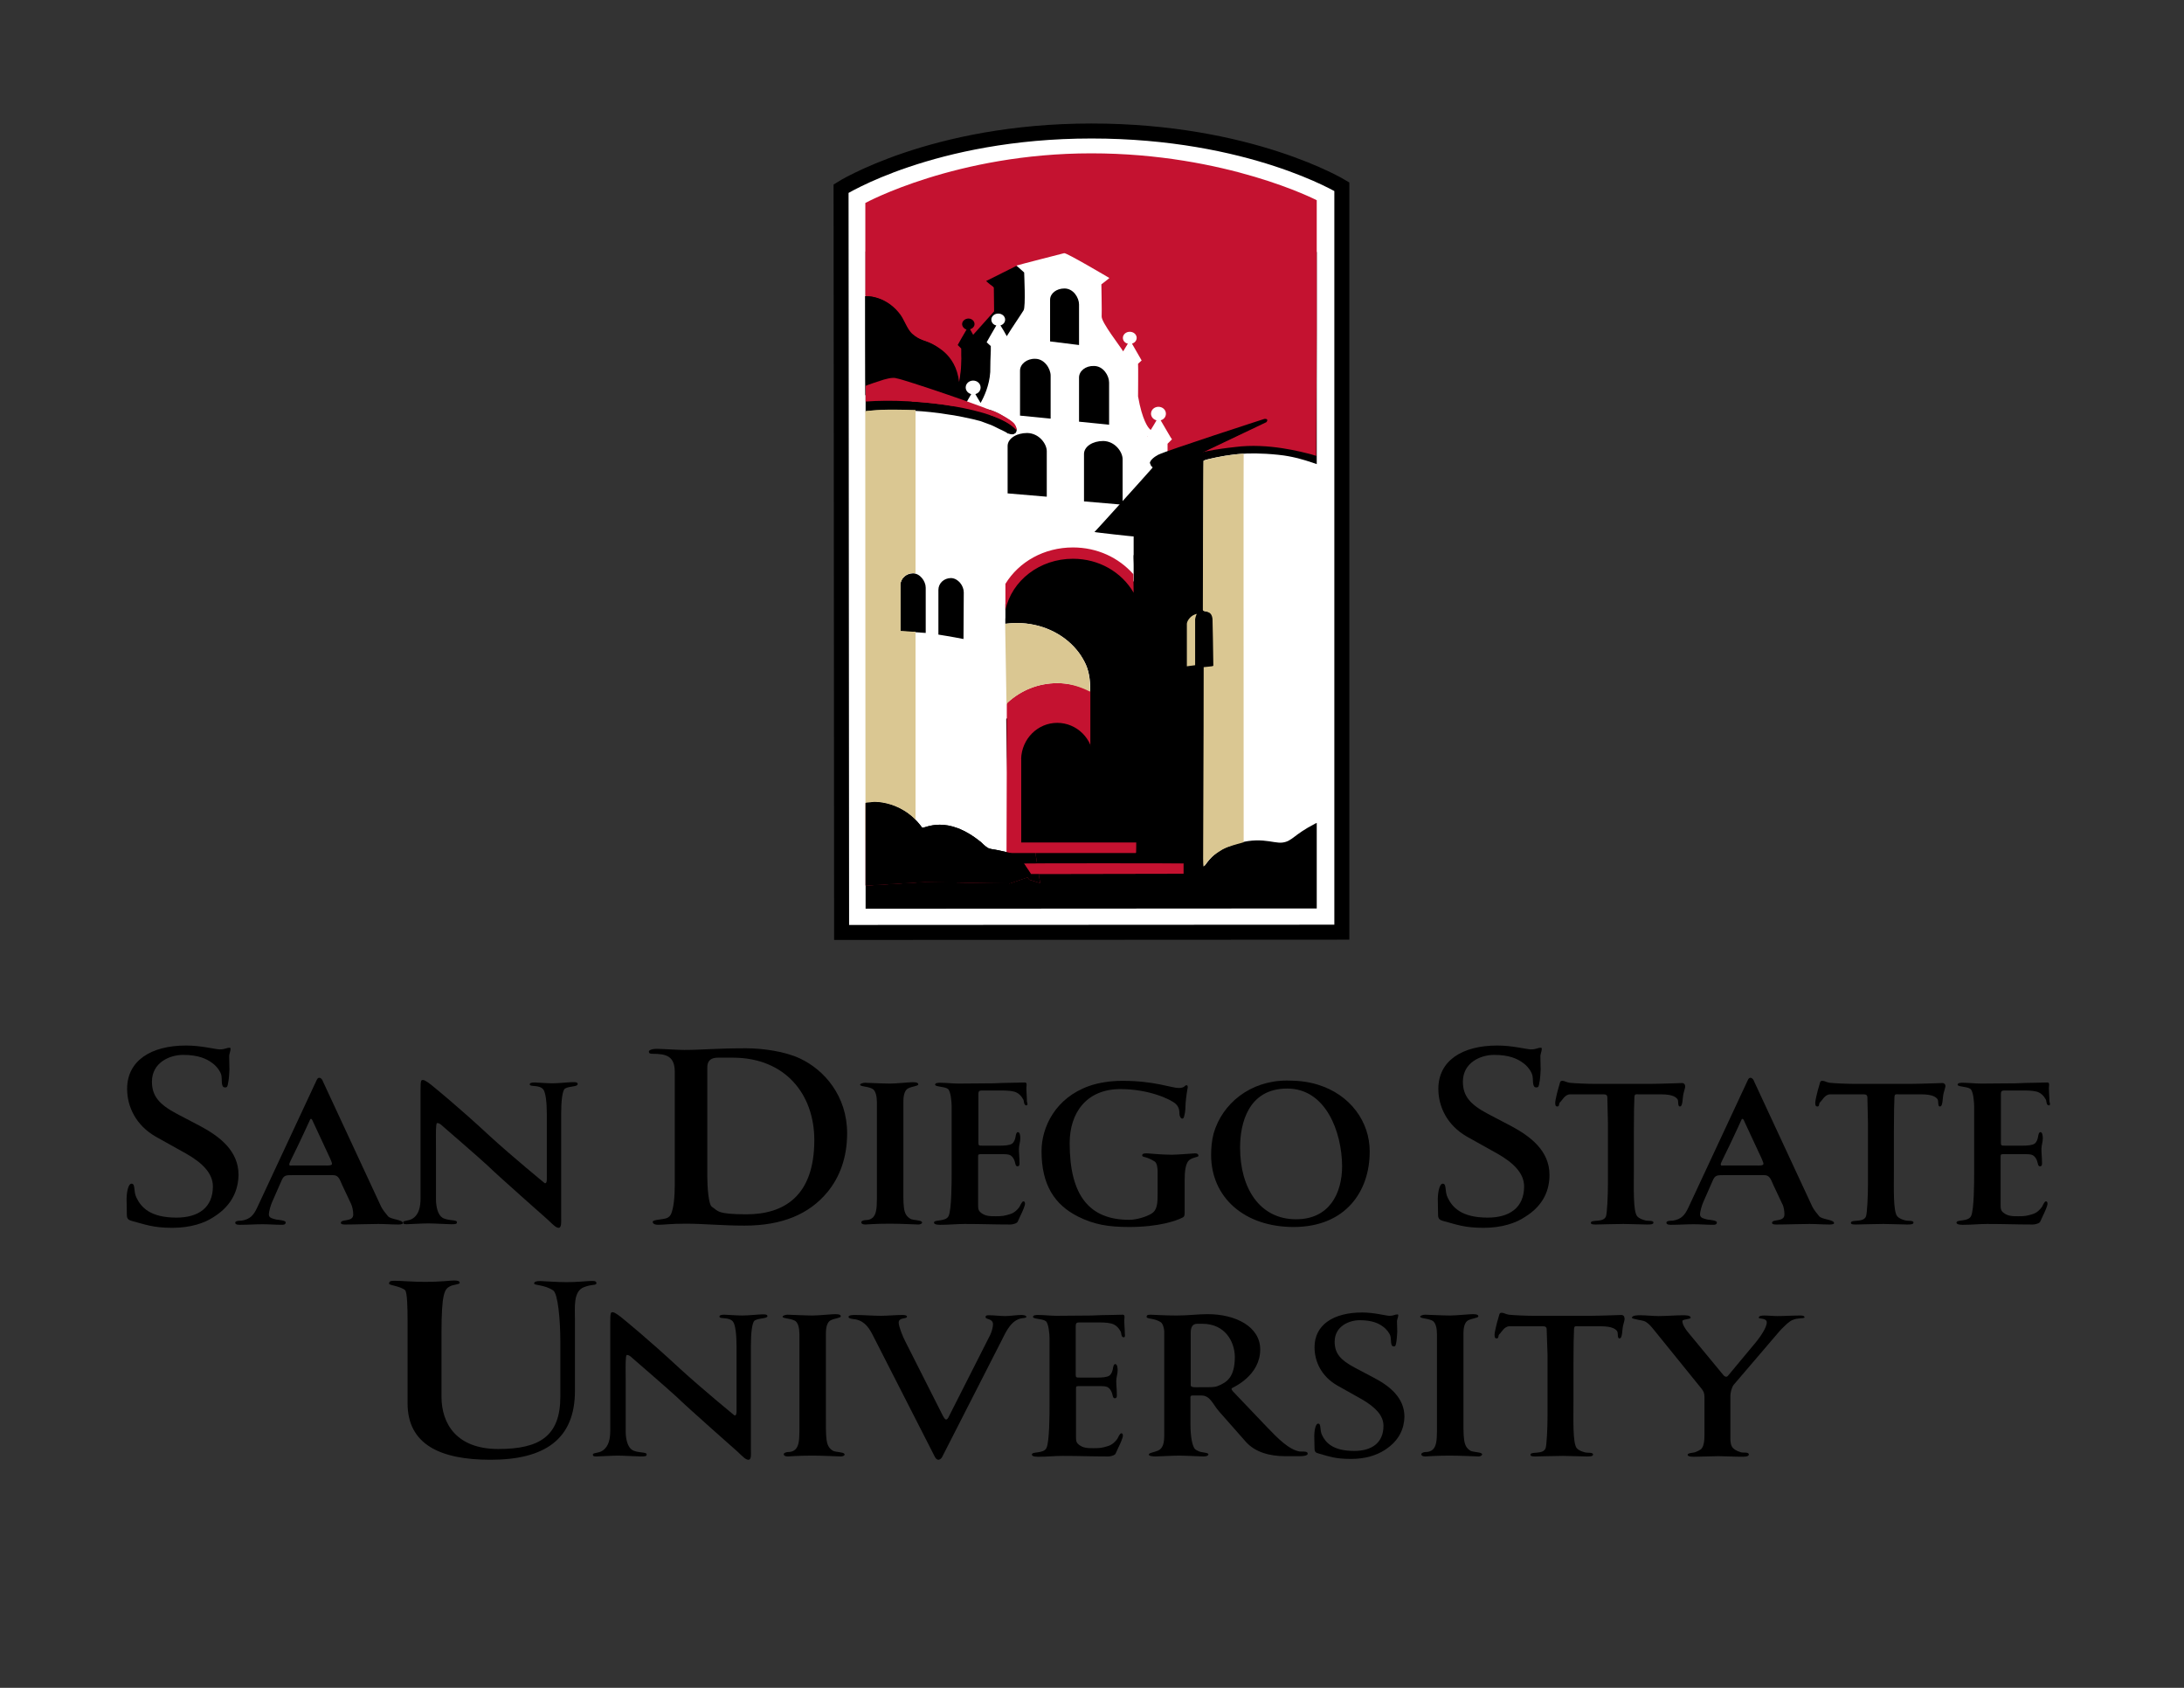 <?xml version="1.0" encoding="utf-8"?>
<!-- Generator: Adobe Illustrator 19.2.0, SVG Export Plug-In . SVG Version: 6.00 Build 0)  -->
<svg version="1.1" id="Layer_1" xmlns="http://www.w3.org/2000/svg" xmlns:xlink="http://www.w3.org/1999/xlink" x="0px" y="0px"
	 viewBox="0 0 792 612" style="enable-background:new 0 0 792 612;" xml:space="preserve">
<rect x="0" y="0" width="792" height="612" fill="#333333" stroke="none"/>
<style type="text/css">
	.st0{fill:#FFFFFF;stroke:#000000;stroke-width:5.436;}
	.st1{fill:#C41230;}
	.st2{fill:#DAC792;}
	.st3{fill:#FFFFFF;}
</style>
<g>
	<g>
		<path class="st0" d="M486.6,338l-181.4,0.1L305,68.4c0,0,33.1-20.9,90.8-20.9s90.8,20.2,90.8,20.2L486.6,338z"/>
	</g>
	<path d="M477.5,329.4l-163.6,0.1l0-238.3c0,0,28.4-18.6,81.9-18.6c53.4,0,81.7,18.8,81.7,18.8L477.5,329.4"/>
	<polyline class="st1" points="365.3,308.4 365.9,309.8 373.3,319 377.2,320.2 375.3,308.1 365.3,308.4 	"/>
	<path class="st1" d="M412,305.5c0,0,0,3.7,0,3.7c0,0-43,0-43,0c0,0,0.2-3.7,0.2-3.7S412,305.5,412,305.5"/>
	<path class="st1" d="M429.2,313.1c0,0,0,3.7,0,3.7c0,0-55.3,0.1-55.3,0.1c0,0-1.7-2.7-2.7-3.8C371.2,313,429.2,313,429.2,313.1"/>
	<path class="st1" d="M335.9,213.1l0,16.4c-5.2-0.4-9.2-0.6-9.2-0.6v-16.7v0c0-2.4,2.1-4.3,4.6-4.3
		C333.8,207.9,335.9,210.7,335.9,213.1L335.9,213.1"/>
	<path class="st1" d="M314,107.4c0,0,6.7-0.4,11.9,5.9c2.1,2.4,2.9,6,5,7.8c2.6,2.3,4.7,2.4,6.7,3.4c1.2,0.6,7.2,2.9,7.9,14.5
		l-1,4.5l-30.5-0.2C313.9,142.8,314,107.4,314,107.4"/>
	<path class="st1" d="M373.5,317.8c-2.9-8.6-6.2-8.3-12-9.6c-0.6-0.2-2.5-0.2-3.5-0.9c-1-0.7-1.5-1.2-2.2-1.9
		c-12.6-10.3-20.4-4.9-21.4-5.3c-8-11.1-20.3-9.2-18.2-9.2c-0.1,0-1.3,0-2.1,0v30.2l21.2-1.3l30.9,0.5L373.5,317.8"/>
	<path class="st1" d="M373.5,317.8c-2.9-8.6-6.2-8.3-12-9.6c-0.6-0.2-2.5-0.2-3.5-0.9c-1-0.7-1.5-1.2-2.2-1.9
		c-12.6-10.3-20.4-4.9-21.4-5.3c-8-11.1-20.3-9.2-18.2-9.2c-0.1,0-1.5,0.2-2.3,0.2l0,30l21.4-1.3l30.9,0.5L373.5,317.8"/>
	<polyline class="st1" points="365.1,309.2 370.3,309.2 370.3,275.1 365.2,275.1 365.1,309.2 	"/>
	<path class="st1" d="M330.5,138.7c9.7,3.1,29.7,9.9,32.3,11.5c5.6,2.9,5.4,3.7,5.8,4.5c0.1,0.5,0.1,1,0.1,1.2
		c-5-5.8-22.1-9.4-38.1-10.3C330.5,145.5,330.6,138.7,330.5,138.7"/>
	<polyline points="412,277.8 394.2,277.8 394.2,247.2 412,247.3 412,277.8 	"/>
	<path class="st2" d="M433.3,222.8c0.1-0.1,0.7-0.2,0.7-0.2c0,0-0.4,0.7-0.6,1.9c0,0.2,0,0.7,0,1.3c0,0,0,15.4,0,15.4
		c0,0-3,0.4-3,0.4c0,0,0-15.4,0-15.4C430.4,225.4,431.4,223.5,433.3,222.8"/>
	<path class="st3" d="M478.4,171.5c-0.2-0.4,0-2.9-0.5-3.1c-7-2.4-8.8-2.6-10.8-3c-1-0.2-1.9-0.3-3.6-0.5
		c-12.6-1.3-18.5,0.4-18.9,0.3c-0.2,0-6.9,1.2-8.1,1.8c0,0-0.1,54.1-0.1,54.1c0,1,2.3-0.1,3.3,2.2c0.3,0.7,0.4,2.4,0.4,5.3l0.1,17.6
		c-1.2-0.2-2.1-0.8-3.4,1.1c0,0-0.4,66.4-0.2,66.6c0.4,0.7,2-4.3,8.6-6.9c11.2-4.4,16.3-1,19.9-1.5c3.6-0.5,3.8-2.7,11.9-6.9
		c0.2-0.1,0.7-0.3,0.8-0.2c0,0,0-32.4,0-47.8c0.1,0,0.2,0.1,0.2,0.1C478,251,478.4,171.5,478.4,171.5z"/>
	<path class="st3" d="M313.5,150c0.1-0.8,0.7-0.7,0.7-0.7c5.9-0.7,12-0.6,18-0.3c2.3,0.1,7.8,0.6,11.7,1.3c1.4,0.1,8.6,1.5,11.7,2.4
		c5,1.9,3.1,1,6.5,2.7c2.5,1.3,4.4,1.6,4.3,4.1c-0.5,0.3,4.2-2.9,2.8-2c-0.4,0-1.5,0.3-1.3-0.1c0.6-0.5,2-2.1-1.4-4.8
		c1.4-0.1,6.1-0.4,9.4-0.1c2.4,0.2,7.3,0.4,10.3,0.6c1.8-0.1,5.6,1.4,13.3,2c3.9,0.6,4.9,0.8,8.8,1.5c5.5,0.7,16.6,2.6,16.6,2.6
		s-1.6,1.6-1.6,1.6c0,0,0,3,0,3c-10.3,3.6-5.1,6.8-2.5,6.1c0,0-1.8-1.5-2.5-0.7c-3.5,4-21.3,23.7-21.4,23.7
		c-0.1,0.1,14.3,1.7,14.2,1.6v7.9c0.1,1,0.3,8.8,0.1,8.5c-2.3-1.1-4.4-4.6-6.6-5.6c-2.5-1-5.2-4-7-4.2c-1-0.1-4.7-0.6-7.3-0.5
		c-3,0-5.4,0.8-8.1,1.4c-1.1,0.2-2.8,0.8-4.3,1.4c-0.8,0.4-2.1,1.1-2.8,1.3c-2.1,1.2-3.5,1.9-4.2,2.6c-0.7,0.5-1.9,1.3-2.5,2
		c-2.1,2.3-3.8,9.9-3.8,9.8c0,0,0,7,0,7c0,0,3.3,0,3.3,0s4.9,0.1,9.1,0.8c4,0.7,5.8,1.4,8.5,2.8c1,0.5,8.1,5.7,8.5,14.5
		c0.2,4.4-0.1,7.6,0,8.5c0,0.1,0.2,0.8-0.2,0.8c-1.9-0.4-4.8-1-6.1-1.3c-0.3-0.1-0.8,0-1.1,0.1c-1.6,0.3-3.2-0.5-4.8,0.5
		c-2.1,0-2.4,0.9-4.3,0.8c-0.5,0-1.6,0.4-2.9,0.8c-1.5,0.4-2.5,0.8-3.4,1.5c-3,1-4.2,3.1-6.3,4.8c0,0,0.1,22,1.3,38.9
		c0,0.1-1,6.2-0.1,8.9c0.7,2.1,3.3,0.8,3.3,0.9c-0.1,0,3.8,8.6,3.8,8.6c-2.9-8.6-3.3,1.9-9.1,0.7c-0.6-0.2-5.1,1.2-6.2,0.5
		c-1.1-0.7-8.1,0.6-8.8,0c-12.6-10.3-16.5-5.4-17.5-5.8c-4.8-13.8-17.5-22.2-17.7-22.2c-0.1,0-0.8,0-1,0.1"/>
	<polyline points="365.3,308.4 365.9,309.8 373.3,319 377.2,320.2 375.3,308.1 365.3,308.4 	"/>
	<path d="M412,305.5c0,0,0,3.7,0,3.7c0,0-43,0-43,0c0,0,0.2-3.7,0.2-3.7S412,305.5,412,305.5"/>
	<path d="M429.2,313.1c0,0,0,3.7,0,3.7c0,0-55.3,0.1-55.3,0.1c0,0-1.7-2.7-2.7-3.8C371.2,313,429.2,313,429.2,313.1"/>
	<path class="st3" d="M412.5,132.4c-9.1-1.5-38.2-6.1-44.9-8.4c-0.2,0-2.1-0.1-2.1-0.1"/>
	<path class="st3" d="M358.7,145.1c0,0.2,1-20.1,0.9-20c0-0.1,51.4,7.3,52.4,8.1"/>
	<path class="st3" d="M363.3,121.8c0,0,7.9-7.8,8.8-9.3c0.9-1.5,2.4-10.3,2.4-11.1c0,0,0.6-2.3,0.6-2.3c0.1-0.1,8.2-5.3,8.2-5.3
		c0.7-0.2,14.1,8.6,14.1,8.5c0,0-0.5,2.8-0.5,2.8c0,0,0.1,10,0.1,11.7c0,2.3,9.4,8.8,10.5,10.6c0.6,0.6,6.4,3,6.4,3
		c0,0-1.2,1.3-1.2,1.3c-0.1,2.5-0.4,8.2,0.1,11.9c1.5,8.7,3.7,11.4,4,11.6c0.3,0.3,1.1,1.1,1.9,1.6c0.5,0.3,3.7,1.6,2.7,1.8
		c-1.6-0.4-1.8-0.1-7.4-1.1c-2.1-0.3-4.6-0.1-7.5-0.8c-3.6-0.7-7.5-0.9-10-1.4c-3.3-0.4-6.7-0.9-10.5-1.4c-2.3-0.4-1.5,0-3.9-0.6
		c-4-0.5-10.4,0-15-0.6c1,0.7-3-2.4-6.3-3.8c-3.4-1.5-6.5-0.7-6.1-1.8c-0.2,0.6,4-5.2,4.4-12.5c0-5.7,0.3-12,0.3-11.9"/>
	<path class="st3" d="M365.4,157.1c0,0,1.8,0.8,2.6,0.1l1.2,0.2c0,0-3.8,4.6-3.4,0.7L365.4,157.1"/>
	<polyline points="418.7,224.6 411.1,224.6 411.1,201.3 418.7,201.3 418.7,224.6 	"/>
	<path class="st1" d="M411.1,214.9c-4.3-7.4-12.5-12.3-22-12.3c-12.1,0-22.2,7.9-24.5,18.6l0-9.5c4.9-8,14-13.2,24.5-13.2
		c8.8,0,16.6,3.7,21.9,9.7L411.1,214.9"/>
	<path d="M407.1,166.5v16.5l-14-1.2l0-17v-0.3c0.1-2.6,3.1-4.6,7-4.6C404.4,160,407.1,163.9,407.1,166.5L407.1,166.5"/>
	<path d="M379.6,163.6v16.5l-14.2-1.2l0-17v-0.3c0.1-2.6,3.2-4.6,7.1-4.6C376.9,157.1,379.6,161,379.6,163.6L379.6,163.6"/>
	<path class="st1" d="M477.5,119.7l0-47.1c0,0-32.8-17-81.8-17c-48.9,0-81.9,18-81.9,18l0,33.7l0.3,0.1l10.3,12l0.3-1.2
		c1.1,5.9,2.4,10.8,4,12.9c5.5,7.2,19.8,15.3,19.8,15.3c0,0.1-0.6-7.3,0-11.7c0.3-1.3,0.3-8.4,0.2-8.3c0,0,2.6,0.6,8.7,1.4l37,1.8
		l11.7,6.8l7.8,20l9.3,7.4c0,0,30.5-9.6,30.5-9.6c1-0.2,1.4,0.2,1.2,0.7c-0.7,0.3-18.9,9.1-18.8,9c0.5-0.1,1-0.2,1.6-0.3
		c3.4-0.7,7.3-1.2,10.1-1.5c12.1-1.6,24.4,1.8,27.9,2.7c0.4,0.1,0.9,0.3,1.6,0.5L477.5,119.7L477.5,119.7z"/>
	<path d="M314,107.4c0,0,6.7-0.4,11.9,5.9c2.1,2.4,2.9,6,5,7.8c2.6,2.3,4.7,2.4,6.7,3.4c1.2,0.6,7.2,2.9,7.9,14.5l-1,4.5l-30.5-0.2
		C313.9,142.8,314,107.4,314,107.4"/>
	<path d="M373.5,317.8c-2.9-8.6-6.2-8.3-12-9.6c-0.6-0.2-2.5-0.2-3.5-0.9c-1-0.7-1.5-1.2-2.2-1.9c-12.6-10.3-20.4-4.9-21.4-5.3
		c-8-11.1-20.3-9.2-18.2-9.2c-0.1,0-1.3,0-2.1,0v30.2l21.2-1.3l30.9,0.5L373.5,317.8"/>
	<polyline points="366.9,223.6 387.7,227.9 393.3,237.1 397.4,244.5 397.5,248.3 392.9,248.7 388.5,235.7 379.8,229.5 371,228.2 
		364.8,227.8 363.1,227.2 364.6,226.5 364.6,224.2 366.8,223.6 	"/>
	<path class="st3" d="M395.4,253.5l0-3.3c0-3.7-0.5-7.3-2.2-10.4c-0.8-1.5-1.7-2.9-2.8-4.2c-4.9-5.9-12.8-9.7-21.7-9.7v0
		c-10.5,0-19.6,5.2-24.5,13.2l0,9.5c2.3-10.7,12.5-18.6,24.5-18.6c9.5,0,16.9,4.6,21.3,12l0.2,0.5c1.3,3.3,1.2,5.3,1.3,9.2v2.1
		L395.4,253.5"/>
	<path class="st1" d="M412,305.5c0,0-35,0-41.7,0v-30l0,0c0-0.1,0-0.2,0-0.3c0.2-7.3,6-13.1,13.1-13.1c7.1,0,13,5.8,13.1,13.1
		c0,0.1,0,0.2,0,0.3h14c0-0.2,0-0.5,0-0.7c-0.4-15-12.4-27.1-27.1-27.1c-6.9,0-13.2,2.6-18,7c-0.2,0.2-0.1,0.3-0.3,0.5v20h0
		l-0.1,34.1l5.2,0v0c7.1,0,41.7,0,41.7,0C412,309.2,412,305.5,412,305.5z"/>
	<path class="st1" d="M429.2,313.1c0,0,0,3.7,0,3.7c0,0-55.3,0.1-55.3,0.1c0,0-1.7-2.7-2.7-3.8C371.2,313,429.2,313,429.2,313.1"/>
	<path d="M349.5,214.8c0,0-0.1,16.9-0.1,16.9c-4-0.8-9.1-1.6-9.1-1.6l0-16.2v0c0-2.4,2-4.3,4.6-4.3
		C347.5,209.7,349.5,212.4,349.5,214.8L349.5,214.8"/>
	<path d="M335.7,213.1l0,16.4c-5.2-0.4-9.2-0.6-9.2-0.6v-16.7v0c0-2.4,2.1-4.3,4.6-4.3C333.6,207.9,335.7,210.7,335.7,213.1
		L335.7,213.1"/>
	<path d="M369.5,96.4c-0.1,0-0.4,0.1-0.6,0.2l-0.3-0.2c0,0-11,5.5-11,5.5c0,0,1.3,1.2,2.2,1.8c0.3,0.2,0.5,0.4,0.6,0.6
		c0,0.7,0.1,8.6,0.1,8.6c0,0-5.4,6-7.6,8.5c-0.4-0.7-0.8-1.4-1.1-2c0.9-0.3,1.6-1,1.6-1.9c0-1.1-1-2-2.2-2c-1.2,0-2.3,0.9-2.3,2
		c0,0.9,0.7,1.7,1.6,2c-1.1,1.9-3.2,5.5-3.2,5.6l0,0l1.3,1.3v2.2l0,0c0,0,0,0,0,0.1v0.1h0c0.1,0.9,0.1,5.2-0.8,9.7
		c-1.2-10.6-9.3-13.4-10.5-14c-1.9-1-4.1-1.1-6.7-3.4c-2-1.8-2.8-5.4-5-7.8c-5.2-6.3-11.8-5.9-11.8-5.9l-0.1,0c0,0,0,35.5,0.1,35.9
		l32.6,0.9c-0.3,1.6-0.6,3.1-1.1,4.4c-1.2,3,2.7,0.7,6.1,2.2l6.9,2l18.6-53.8C377.1,98.9,369.6,96.4,369.5,96.4z"/>
	<path class="st3" d="M367.1,153.1C367.1,153.1,367.1,153.1,367.1,153.1C367.3,153.2,367.3,153.2,367.1,153.1z M420.9,152.4
		c1.1-0.3,1.9-1.2,1.9-2.4c0-1.4-1.2-2.5-2.7-2.5c-1.5,0-2.7,1.1-2.7,2.5c0,1.1,0.8,2.1,2,2.4c-0.6,1-1.3,2.3-2.1,3.5
		c-0.3-0.2-0.5-0.5-0.6-0.6c-0.3-0.3-2.5-2.9-4-11.6c0,0.3,0.1-11.6,0-11.8c0,0,0,0,0.1-0.1l1.2-1.1l0,0c0,0-2.3-4-3.5-6.1
		c1-0.3,1.7-1.1,1.7-2.1c0-1.2-1.1-2.2-2.5-2.2c-1.4,0-2.5,1-2.5,2.2c0,1,0.7,1.9,1.8,2.1c-0.5,0.8-1.1,1.8-1.7,2.8
		c-1.2-2-7.8-10.4-7.8-12.6c0.1-1.7-0.1-11.6-0.1-11.7c0,0,2.9-2.2,2.9-2.3c0,0-15.7-9.3-16.4-9c0,0-17.2,4.4-17.3,4.5
		c0,0,2.8,2.5,2.8,2.5c0,0.8,0.6,12.3-0.2,13.7c-0.7,1.2-4.6,6.9-6.1,9.4c-0.7-1.3-1.6-2.8-2.3-3.9c1-0.3,1.7-1.1,1.7-2.1
		c0-1.2-1.1-2.2-2.5-2.2c-1.4,0-2.5,1-2.5,2.2c0,1,0.7,1.9,1.8,2.1c-1.2,2.1-3.5,6-3.5,6.1l0,0l1.5,1.4v1.6
		c-0.1,2.2-0.2,5.1-0.2,7.8c-0.3,4.9-2.3,9.1-3.5,11.2c-0.7-1.1-1.4-2.3-1.9-3.2c1.1-0.3,1.9-1.2,1.9-2.4c0-1.4-1.2-2.5-2.7-2.5
		c-1.5,0-2.7,1.1-2.7,2.5c0,1.1,0.8,2.1,2,2.4c-0.9,1.6-2.3,4-2.3,4l7.8,2.8l0,0c0,0-0.3-0.6-0.8-1.4c1.1,0.1,2.5,0.3,4,1
		c2.6,1.1,5.7,3.3,6.3,3.8c4.5,0.6,10.9,0.1,14.9,0.6c2.4,0.6,1.6,0.1,3.9,0.6c3.8,0.5,7.2,1,10.5,1.4c2.4,0.5,6.3,0.7,10,1.4
		c2.9,0.8,5.4,0.5,7.5,0.8c0.8,0.1,1.5,0.2,2.2,0.3c-0.4,0.7-0.6,1.1-0.6,1.1l0,0l1.6,1.6v2.9h6.2v-2.9l1.6-1.6l0,0
		C424.8,159.2,422.3,154.7,420.9,152.4z"/>
	<polyline points="412.9,277.8 395.4,277.9 395.4,247.3 412.9,247.3 412.9,277.8 	"/>
	<path d="M418,170.6h3.9v-2.6H418V170.6z M458.5,151.9c0,0-35.3,11.4-38.5,13c-1,0.5-3.2,2-3,3.2l19.9-4.4l22.3-10.6
		C459.3,153.1,460.3,151.7,458.5,151.9z"/>
	<path d="M77.6,441.2c-3.4,2.3-8.5,4-15.1,4c-7,0-9.8-1.2-14.7-2.5c-1-0.3-1.8-0.6-1.8-2.2c0-0.9-0.1-4.8-0.1-5.9
		c0-1.3,0.4-5.4,1.8-5.4c1.5,0,0.6,2.7,1.8,5.1c1.7,3.5,5,7.2,14.5,7.2c7.9,0,13.2-3.6,13.2-11.3c0-4.7-3.7-8.5-9.7-11.9l-11.1-6.2
		c-7.1-4.1-10.3-10.8-10.3-17.3c0-10.1,8.5-15.7,21.4-15.7c5.5,0,10.7,1.4,12.1,1.4c2.2,0,2.4-0.6,3.7-0.6c0.8,0-0.2,2.1-0.2,3.1
		c0,1.1,0.1,3.7,0.1,4.8c0,0.5-0.2,4-0.5,5c-0.2,1-0.2,1.5-1.1,1.5c-1.7,0-0.9-3.2-1.4-4.7c-0.4-1.3-1.8-3.2-3.3-4.2
		c-2-1.5-5-2.9-10.5-2.9c-4.9,0-11.3,2.8-11.3,9.7c0,5.3,2.7,8.3,9.1,11.7l8.4,4.4c7.1,3.8,13.9,9,13.9,17.7
		C86.4,431.2,84.4,436.9,77.6,441.2z"/>
	<g>
		<path d="M144.3,444c-2.3,0-4.8-0.2-7.1-0.2c-3.7,0-8,0.2-11.7,0.2c-0.4,0-1.9,0.1-1.9-0.6c0-1.5,4.5-0.2,4.5-3
			c0-1.2-0.3-2.9-0.8-3.9l-3.2-6.8c-0.9-2-1.3-3.6-3.3-3.6H106c-2.4,0-3.1,0-4,2.2l-3.3,7.5c-0.5,1.1-1.2,3.4-1.2,4.6
			c0,1.3,1.6,1.5,2.7,1.8c0.7,0.1,3.4,0.3,3.4,1c0,0.9-0.8,0.9-1.5,0.9c-2.3,0-4.6-0.2-6.9-0.2c-2.7,0-5.1,0.2-7.8,0.2
			c-0.7,0-2.1,0.1-2.1-0.8c0-0.7,1.8-0.7,2.3-0.7c3.2-0.5,4.4-2.1,5.6-4.6l21.6-46.3c0.2-0.4,0.4-0.9,1-0.9c0.7,0,1.2,0.9,1.3,1.3
			l21.1,45.4c0.6,1.2,1.6,2.4,2.5,3.5c1,1.2,5.4,1.2,5.4,2.5C146.1,444,144.8,444,144.3,444z M119.7,420l-6.1-13.1
			c-0.2-0.3-0.4-1.2-0.8-1.2s-0.3,0.3-0.5,0.6c-0.8,1.7-3.6,7.9-6.4,13.5c-0.6,1.2-1,2.1-1,2.3c0,0.7,0.4,0.5,1,0.5h12.3
			c0.5,0,2.2,0.1,2.2-0.6C120.4,421.6,119.9,420.5,119.7,420z"/>
		<path d="M204.9,394.7c-1,0.6-1.4,4.8-1.4,9.1v37.6c0,1.5,0.2,3.8-0.9,3.8c-1,0-2.1-1.2-3.9-2.9c0,0-18.8-16.6-21.9-19.7
			c-3-2.8-16.3-14.3-16.3-14.3c-0.6-0.6-1.3-1.1-1.9-1.1c-0.2,0-0.3,0.1-0.4,0.9c-0.2,1.7-0.1,5.3-0.1,8.4v18.3
			c0,2.8,0.7,5.7,2.3,6.7c1.8,1.2,5.3,0.7,5.3,1.6c0,0.7-0.3,0.8-2.1,0.8c-1.5,0-6.1-0.3-8.3-0.3c-2.2,0-7,0.3-7.8,0.3
			c-1,0-1.3-0.1-1.3-0.7c0-0.7,2-0.4,3.5-1.4c2.3-1.5,2.8-4.4,2.8-7.3v-39c0-3.9,0.2-3.9,0.9-3.9c0.8,0,2.7,1.5,4,2.6
			c0,0,8.9,7.2,20.3,17.8c8.2,7.5,19.7,16.9,19.7,16.9c0.3,0.3,0.9,0.2,0.9-1.3v-23.6c0-4.1-0.4-7.9-1.3-9c-1.5-1.8-4.9-0.8-4.9-1.8
			c0-0.5,0.6-0.7,1.8-0.7c0.8,0,4.3,0.3,6.5,0.3c2.2,0,5.8-0.4,6.8-0.4c0.5,0,2.3-0.2,2.3,0.6C209.5,394.2,206.6,393.7,204.9,394.7z
			"/>
	</g>
	<path d="M300.1,432.2c-6.6,8-16.4,12.2-30.1,12.2c-8,0-14.9-0.7-21.3-0.7c-5.7,0-7.9,0.4-9.9,0.4c-1.6,0-2.1-0.5-2.1-1.1
		c0-0.6,2.5-0.8,3.7-1c1.2-0.2,2.2-0.4,2.9-1.7c1-2.1,1.4-6.5,1.4-10.7v-40.9c0-5.8-3.1-6.6-8.1-6.6c-0.9,0-1.3-0.2-1.3-0.8
		c0-0.4,0.8-1,2.9-1c1.9,0,7.4,0.4,10,0.4c6.2,0,11.6-0.6,22.3-0.6c6,0,14.1,1.1,19.6,3.7c8.8,4.1,17.1,13.6,17.1,27.1
		C307.2,419.8,304.5,426.8,300.1,432.2z M265.7,383.5c-2.5,0-5.3,0-5.3,0c-2.6,0-3.9,1.1-3.9,3.5v39.8c0,3.2,0.4,10.1,1.7,10.8
		c2.2,1.4,1.6,2.7,12.5,2.7c13.5,0,24.6-6.5,24.6-26.9C295.3,396.7,284.7,383.5,265.7,383.5z"/>
	<g>
		<path d="M333,444c-0.7,0-6.3-0.3-10.3-0.3c-5.6,0-8.2,0.3-8.9,0.3c-1.1,0-1.5-0.4-1.5-0.9c0-0.2,0.7-0.7,1.5-0.7
			c1,0,1.9-0.2,2.7-0.9c1.1-1.1,1.5-2.8,1.5-6.8v-35c0-2-0.4-4.4-1.8-5c-2-0.9-4.3-0.7-4.3-1.4c0-0.4,1.2-0.7,1.8-0.7
			c0.5,0,6.8,0.3,9,0.3c2.2,0,7-0.5,8.3-0.5c1.7,0,2,0.4,2,0.8c0,0.6-2.2,0.7-3.6,1.4c-1.8,0.9-1.8,3.8-1.8,5.3V428
			c0,9.6-0.3,12.2,2.5,13.9c0.6,0.4,1.8,0.4,3.2,0.7c0.7,0.1,1.1,0.4,1.1,0.7C334.3,443.8,333.6,444,333,444z"/>
		<path class="st2" d="M436.2,221c0,0.2,0,0.2,0.1,0.4c0.6,0.6,3.1-0.2,3.4,3.1c0,0.2,0.3,12.9,0.3,16.8c0,0.3-0.7,0.3-1.5,0.4
			c-1.1,0.1-2,0.2-2,0.2c0,29-0.2,57.8-0.2,69.4c0,3.2,0.2,2.9,0.2,2.9c1.4-1.5,1.8-3.2,6.5-6c0.6-0.3,1.2-1,8-2.8
			c0-38.5-0.1-140.9,0-140.9c-6.3,0.4-13.3,2-14.6,2.6C436.3,167,436.2,221,436.2,221"/>
		<path class="st2" d="M326.5,228.8v-16.7c0-2.4,2.1-4.4,4.6-4.4c0.3,0,0.6,0,0.9,0.1c0-31.8,0-59.1,0-59.1
			c-11.9-0.4-14.6,0-18.2,0.4c0-0.1,0.1,155.7,0.1,155.7h0.1l0-13.8c0.8,0,2.3-0.2,2.3-0.2c-1.9,0.1,7.9-1.5,15.7,6.4
			c0-12.9,0-40.3,0-68.1C328.8,229,326.5,228.8,326.5,228.8z"/>
		<path class="st2" d="M326.5,228.9v-16.7c0-2.4,2.1-4.4,4.6-4.4c0.3,0,0.6,0,0.9,0.1c0-31.8,0-59.1,0-59.1
			c-11.9-0.4-14.5,0-18.1,0.3c0-0.1,0,155.7,0,155.7h0.1l0-13.8c0.8,0,2.3-0.2,2.3-0.2c-1.9,0.1,7.9-1.5,15.7,6.4
			c0-12.9,0-40.3,0-68.1C328.7,229,326.5,228.9,326.5,228.9z"/>
		<path class="st2" d="M365.5,254.7c4.8-4.4,11.1-7,18-7c4.3,0,8.2,1.3,11.8,3.1l0-0.6c0-3.7-0.4-7.3-2.1-10.4
			c-0.8-1.5-1.7-2.9-2.8-4.2c-4.9-5.9-12.8-9.7-21.7-9.7l0,0c-1.4,0-2.9,0.1-4.2,0.3l0.5,29.2C365.3,255.1,365.3,254.8,365.5,254.7z
			"/>
		<path d="M372.2,400.8c-1,0-0.8-1.6-1.1-2.1c-0.7-1.3-1.8-2.5-3.4-2.9c-1.5-0.4-3.8-0.4-5.3-0.4h-5.7c-1.5,0-1.9,0-1.9,1.4v17.5
			c0,1.1,0.2,1.1,1.4,1.1h6.8c1.2,0,3.1-0.1,4-0.7c0.9-0.7,1.1-1.7,1.3-2.6c0-0.1,0.2-1.6,0.8-1.6c0.8,0,0.9,1.4,0.9,2.3
			c0,1.3-0.5,2.5-0.5,3.8c0,1.8,0.2,2.9,0.2,4.7c0,0.4,0.2,1.6-0.7,1.6c-1.2,0-0.4-2.2-2.3-3.8c-0.8-0.7-2.6-0.6-3.7-0.6h-7.5
			c-0.8,0-0.8,0.3-0.8,0.9v17.5c0,1.2,0,2,1,2.8c1.6,1.3,3.3,1.3,5.4,1.3c2.3,0,3.1-0.1,5.3-0.8c1.5-0.5,2.5-1.5,3.3-2.6
			c0.1-0.2,0.9-2,1.4-2c0.6,0,0.6,0.6,0.6,0.9c0,0.7-0.9,2.8-1.7,4.4c-0.6,1.2-0.9,2.2-1.2,2.4c-0.5,0.4-1.7,0.7-2.4,0.7
			c-6.7,0-9.9-0.2-16.6-0.2c-2.8,0-5.5,0.3-8.3,0.3c-0.7,0-2.8,0.1-2.8-0.8c0-1.2,4.3-0.2,5.3-2.4c1.1-2.3,1.1-12.6,1.1-15.2V401
			c0-1.2-0.3-5.5-1.4-6.2c-1.3-0.9-4.6-0.7-4.6-1.5c0-0.7,1.3-0.7,1.8-0.7c2.3,0,4.5,0.3,6.8,0.3c4.2,0,8.4-0.1,12.6-0.1
			c3.4-0.1,3.6-0.2,7-0.2c1.5,0,2.9-0.1,4.4-0.1c0.9,0,0.5,1.4,0.5,1.9c0,1.7,0.2,3.4,0.2,5.1C372.7,400.2,372.7,400.8,372.2,400.8z
			"/>
	</g>
	<g>
		<path d="M431.6,420.4c-1.8,1.1-2,4.6-2,7.7v5.6c0,2.3,0,5.1,0,5.8c0,0.9,0,1.7-0.8,2c-2.1,1.1-8.5,3.4-19.3,3.4
			c-7.7,0-12.8-0.9-18.6-3.8c-8.5-4.3-13.2-11.5-13.2-23.7c0-8.8,5.1-19.3,17.2-23.6c3.4-1.2,7.6-1.9,12.2-1.9
			c11.5,0,17.8,2.6,20.3,2.6c2.3,0,2.2-1,2.8-1c0.6,0,0.5,0.5,0.5,0.9c0,0.3-0.3,1.2-0.6,4c-0.3,2.3-0.1,3.2-0.4,5.1
			c-0.3,1.2-0.3,2.1-1,2.1c-0.5,0-1-0.9-1-1.8c0-0.4,0.1-2.2-1.3-3.5c-1.8-1.7-9.8-5.4-20.1-5.4c-12.3,0-18.4,8.6-18.4,19.6
			c0,19.2,7.3,27.8,21.6,27.8c2.8,0,6.4-1.2,8-2.2c2.2-1.3,2.3-3.8,2.3-7.5v-7.8c0-1.1-0.2-3-1-3.6c-3.1-2-4.6-1.5-4.6-2.2
			c0-0.6,0.4-0.8,1.6-0.8c0.9,0,5.2,0.5,9.1,0.5c2.3,0,7.9-0.5,8.4-0.5c0.5,0,1.3,0.1,1.3,0.9C434.7,419.5,432.9,419.6,431.6,420.4z
			"/>
		<path d="M469.1,444.9c-17.8,0-29.9-10.7-29.9-26.1c0-2.5,0.2-5.1,0.9-7.8c3.1-10.8,13.2-19.2,26.6-19.2c3.6,0,7.4,0.3,11.2,1.5
			c11.8,3.6,18.8,13.5,18.8,24.1C496.8,431.9,488,444.9,469.1,444.9z M466.8,394.7c-14.3,0-17.1,12.9-17.1,21.4
			c0,14.7,7.1,26,20.3,26c12.1,0,16.7-9.4,16.7-19.3C486.6,410.4,480.8,394.7,466.8,394.7z"/>
	</g>
	<path d="M553.1,441.2c-3.4,2.3-8.5,4-15.1,4c-7,0-9.8-1.2-14.7-2.5c-1-0.3-1.8-0.6-1.8-2.2c0-0.9-0.1-4.8-0.1-5.9
		c0-1.3,0.4-5.4,1.8-5.4c1.5,0,0.6,2.7,1.8,5.1c1.7,3.5,5,7.2,14.5,7.2c7.9,0,13.2-3.6,13.2-11.3c0-4.7-3.7-8.5-9.7-11.9l-11.1-6.2
		c-7.1-4.1-10.3-10.8-10.3-17.3c0-10.1,8.5-15.7,21.4-15.7c5.5,0,10.7,1.4,12.1,1.4c2.2,0,2.4-0.6,3.7-0.6c0.8,0-0.2,2.1-0.2,3.1
		c0,1.1,0.1,3.7,0.1,4.8c0,0.5-0.2,4-0.5,5c-0.2,1-0.2,1.5-1.1,1.5c-1.7,0-0.9-3.2-1.5-4.7c-0.4-1.3-1.8-3.2-3.3-4.2
		c-2-1.5-5-2.9-10.5-2.9c-4.9,0-11.3,2.8-11.3,9.7c0,5.3,2.7,8.3,9.1,11.7l8.4,4.4c7.1,3.8,13.9,9,13.9,17.7
		C561.9,431.2,560,436.9,553.1,441.2z"/>
	<g>
		<path d="M610.5,396.5c-0.4,1.7-0.2,4.7-1.3,4.7c-1,0-0.3-2.2-1-2.8c-0.4-0.4-1.3-1.6-5.8-1.6h-8c-1.3,0-1.6-0.2-1.7,1
			c-0.1,1.5-0.2,6.4-0.2,12.7v13.8c0,6.5-0.3,14.9,1.2,16.7c0.7,0.8,1.8,1.2,2.9,1.5c1,0.3,3-0.1,3,0.8c0,0.7-1.1,0.7-2.4,0.7
			c-1.4,0-6.8-0.2-8.5-0.2c-2.5,0-9.3,0.2-9.9,0.2c-0.9,0-1.9,0-1.9-0.6c0-1.4,4.6,0.1,5.5-2.4c0.4-1.2,0.7-7.3,0.7-11.9v-21.8
			l-0.2-8.8c0-0.8,0.1-1.7-1.3-1.7h-12.2c-1.9,0-2.9,2.2-3.6,2.8c-0.7,0.6-0.1,1.6-1.1,1.6c-0.8,0-0.7-1-0.7-1.6
			c0-0.5,0.8-4.1,1.3-5.6c0.5-1.5,0.3-2.1,1.3-2.1c0.8,0,1.3,0.5,2.6,0.7c1.8,0.2,6.3,0.4,8.8,0.4h20.6c3,0,11.3-0.3,11.4-0.3
			c0.6,0,1.1,0.4,1.1,1.2C611.2,394.1,610.8,395.3,610.5,396.5z"/>
		<path d="M663.3,444c-2.3,0-4.8-0.2-7.1-0.2c-3.7,0-8,0.2-11.7,0.2c-0.4,0-1.9,0.1-1.9-0.6c0-1.5,4.5-0.2,4.5-3
			c0-1.2-0.2-2.9-0.8-3.9l-3.2-6.8c-0.9-2-1.3-3.6-3.3-3.6H625c-2.4,0-3.1,0-4,2.2l-3.3,7.5c-0.5,1.1-1.2,3.4-1.2,4.6
			c0,1.3,1.6,1.5,2.7,1.8c0.7,0.1,3.4,0.3,3.4,1c0,0.9-0.8,0.9-1.5,0.9c-2.3,0-4.6-0.2-6.9-0.2c-2.7,0-5.1,0.2-7.8,0.2
			c-0.7,0-2.1,0.1-2.1-0.8c0-0.7,1.8-0.7,2.3-0.7c3.2-0.5,4.4-2.1,5.6-4.6l21.6-46.3c0.2-0.4,0.4-0.9,1-0.9c0.7,0,1.2,0.9,1.3,1.3
			l21.1,45.4c0.6,1.2,1.6,2.4,2.5,3.5c1,1.2,5.4,1.2,5.4,2.5C665.1,444,663.8,444,663.3,444z M638.8,420l-6.1-13.1
			c-0.2-0.3-0.4-1.2-0.8-1.2c-0.4,0-0.3,0.3-0.5,0.6c-0.8,1.7-3.6,7.9-6.4,13.5c-0.6,1.2-1,2.1-1,2.3c0,0.7,0.4,0.5,1,0.5h12.3
			c0.5,0,2.2,0.1,2.2-0.6C639.5,421.6,639,420.5,638.8,420z"/>
	</g>
	<g>
		<path d="M704.8,396.5c-0.4,1.7-0.2,4.7-1.3,4.7c-1,0-0.3-2.2-1-2.8c-0.4-0.4-1.3-1.6-5.8-1.6h-8c-1.3,0-1.6-0.2-1.7,1
			c-0.1,1.5-0.2,6.4-0.2,12.7v13.8c0,6.5-0.3,14.9,1.2,16.7c0.7,0.8,1.8,1.2,2.9,1.5c1,0.3,3-0.1,3,0.8c0,0.7-1.1,0.7-2.4,0.7
			c-1.4,0-6.8-0.2-8.5-0.2c-2.5,0-9.3,0.2-9.9,0.2c-0.9,0-1.9,0-1.9-0.6c0-1.4,4.6,0.1,5.5-2.4c0.4-1.2,0.7-7.3,0.7-11.9v-21.8
			l-0.2-8.8c0-0.8,0.1-1.7-1.3-1.7h-12.2c-1.9,0-2.9,2.2-3.6,2.8c-0.7,0.6-0.1,1.6-1.1,1.6c-0.8,0-0.7-1-0.7-1.6
			c0-0.5,0.8-4.1,1.3-5.6c0.5-1.5,0.3-2.1,1.3-2.1c0.8,0,1.3,0.5,2.6,0.7c1.8,0.2,6.3,0.4,8.8,0.4H693c3,0,11.3-0.3,11.4-0.3
			c0.6,0,1.1,0.4,1.1,1.2C705.5,394.1,705.1,395.3,704.8,396.5z"/>
		<path d="M743,400.8c-1,0-0.8-1.6-1.1-2.1c-0.7-1.3-1.8-2.5-3.4-2.9c-1.5-0.4-3.8-0.4-5.3-0.4h-5.7c-1.5,0-1.9,0-1.9,1.4v17.5
			c0,1.1,0.2,1.1,1.4,1.1h6.8c1.2,0,3.1-0.1,4-0.7c0.9-0.7,1.1-1.7,1.3-2.6c0-0.1,0.2-1.6,0.8-1.6c0.8,0,0.9,1.5,0.9,2.3
			c0,1.3-0.5,2.5-0.5,3.8c0,1.8,0.2,2.9,0.2,4.7c0,0.4,0.2,1.6-0.7,1.6c-1.2,0-0.4-2.2-2.3-3.8c-0.8-0.7-2.6-0.6-3.7-0.6h-7.5
			c-0.8,0-0.8,0.3-0.8,0.9v17.5c0,1.2,0,2,1,2.8c1.6,1.3,3.3,1.3,5.4,1.3c2.3,0,3.1-0.1,5.3-0.8c1.5-0.5,2.5-1.5,3.3-2.6
			c0.1-0.2,0.9-2,1.4-2c0.6,0,0.6,0.6,0.6,0.9c0,0.7-0.9,2.8-1.7,4.4c-0.6,1.2-0.9,2.2-1.2,2.4c-0.5,0.4-1.7,0.7-2.4,0.7
			c-6.7,0-9.9-0.2-16.6-0.2c-2.8,0-5.5,0.3-8.3,0.3c-0.7,0-2.8,0.1-2.8-0.8c0-1.2,4.3-0.2,5.3-2.4c1.1-2.3,1.1-12.6,1.1-15.2V401
			c0-1.2-0.3-5.5-1.4-6.2c-1.3-0.9-4.6-0.7-4.6-1.5c0-0.7,1.3-0.7,1.8-0.7c2.3,0,4.5,0.3,6.8,0.3c4.2,0,8.4-0.1,12.6-0.1
			c3.4-0.1,3.6-0.2,7-0.2c1.5,0,2.9-0.1,4.4-0.1c0.9,0,0.5,1.4,0.5,1.9c0,1.7,0.2,3.4,0.2,5.1C743.5,400.2,743.5,400.8,743,400.8z"
			/>
	</g>
	<path d="M211.8,466.7c-4,1.5-3.3,7.3-3.3,12.1v25.5c0,17.5-10.9,25-30.6,25c-18.2,0-30.1-5.5-30.1-20.5v-30c0-4.3-0.1-10.2-0.9-11
		c-1.6-1.4-5.8-1.8-5.8-2.3c0-0.8,0.3-1.1,1.9-1.1c2.5,0,6.6,0.4,11.2,0.4c5.5,0,9.3-0.5,10.4-0.5c1.5,0,2.1,0.2,2.1,0.9
		c0,0.5-2.4,0.6-3.5,1.2c-2,1-3.1,2.5-3.1,17.1v22.9c0,10.1,5.7,19,20.6,19c14.9,0,22.5-4.6,22.5-19v-19.7c0-8.4-0.9-17.7-2.6-18.8
		c-3.1-2.1-6.9-1.8-6.9-2.5c0-0.7,0.8-0.9,2.3-0.9c1,0,5.6,0.4,9.5,0.4c3.9,0,7.2-0.4,8.1-0.4c1.1,0,2.7-0.3,2.7,0.8
		C216.1,466.2,215,465.5,211.8,466.7z"/>
	<g>
		<path d="M273.7,478.8c-1,0.6-1.4,4.8-1.4,9.1v37.6c0,1.5,0.3,3.8-0.9,3.8c-1,0-2.1-1.2-3.9-2.9c0,0-18.8-16.6-21.9-19.7
			c-3-2.8-16.3-14.3-16.3-14.3c-0.6-0.6-1.3-1.1-1.9-1.1c-0.2,0-0.3,0.1-0.4,0.9c-0.2,1.7-0.1,5.3-0.1,8.4V519
			c0,2.8,0.7,5.7,2.3,6.7c1.8,1.2,5.3,0.7,5.3,1.6c0,0.7-0.3,0.8-2.1,0.8c-1.5,0-6.1-0.3-8.3-0.3c-2.2,0-7,0.3-7.8,0.3
			c-1,0-1.3-0.1-1.3-0.7c0-0.7,2-0.4,3.5-1.4c2.3-1.5,2.8-4.4,2.8-7.3v-39c0-3.9,0.2-3.9,0.9-3.9c0.8,0,2.7,1.5,4,2.6
			c0,0,8.9,7.2,20.3,17.8c8.2,7.5,19.7,16.9,19.7,16.9c0.3,0.3,0.9,0.2,0.9-1.3v-23.6c0-4.1-0.4-7.9-1.3-9c-1.5-1.8-4.9-0.8-4.9-1.8
			c0-0.5,0.6-0.7,1.8-0.7c0.8,0,4.3,0.3,6.5,0.3c2.2,0,5.8-0.4,6.8-0.4c0.5,0,2.3-0.2,2.3,0.6C278.3,478.2,275.4,477.8,273.7,478.8z
			"/>
		<path d="M304.9,528.1c-0.7,0-6.3-0.3-10.3-0.3c-5.6,0-8.2,0.3-8.9,0.3c-1.1,0-1.5-0.4-1.5-0.9c0-0.2,0.7-0.7,1.5-0.7
			c1,0,1.9-0.2,2.7-0.9c1.1-1.1,1.5-2.8,1.5-6.8v-35c0-2-0.4-4.4-1.8-5c-2-0.9-4.3-0.7-4.3-1.4c0-0.4,1.2-0.7,1.8-0.7
			c0.5,0,6.8,0.3,9,0.3c2.2,0,7-0.5,8.3-0.5c1.7,0,2,0.4,2,0.8c0,0.6-2.2,0.7-3.6,1.4c-1.8,0.9-1.8,3.8-1.8,5.3v28.1
			c0,9.6-0.2,12.2,2.5,13.9c0.6,0.4,1.8,0.4,3.2,0.7c0.7,0.1,1.1,0.4,1.1,0.7C306.2,527.9,305.5,528.1,304.9,528.1z"/>
		<path d="M372.1,477.7c-0.9,0.4-1.8,0-3.7,1.1c-2.2,1.3-3.8,4.4-4.8,6.5l-22,43.1c-0.2,0.4-0.8,0.9-1.3,0.9c-0.6,0-0.9-0.5-1.2-0.9
			l-22.4-43.9c-1.3-2.6-2.9-5.4-6.4-6.1c-0.6-0.1-2.6-0.2-2.6-0.9c0-0.7,1.8-0.7,2.3-0.7c3.2,0,6.3,0.3,9.4,0.3
			c2.4,0,5.5-0.3,7.8-0.3c0.4,0,1.7,0,1.7,0.6c0,1-3,0.1-3,2.2c0,1.4,1.6,5.3,2.3,6.6l13.8,27.3c0.2,0.3,0.6,1.2,1.1,1.2
			c0.4,0,0.8-0.6,0.9-0.9l15.1-29.8c0.5-1.1,1-2.7,1-3.8c0-2.2-2.7-1.7-2.7-2.6c0-0.7,0.6-0.7,1.3-0.7c1.9,0,3.9,0.3,5.8,0.3
			c2,0,3.9-0.4,5.9-0.4c0.5,0,1.8,0.1,1.8,0.7C372.2,477.5,372.1,477.6,372.1,477.7z"/>
		<path d="M407.5,484.9c-1,0-0.8-1.6-1.1-2.1c-0.7-1.3-1.8-2.5-3.4-2.9c-1.5-0.4-3.8-0.4-5.3-0.4h-5.7c-1.5,0-1.9,0-1.9,1.4v17.5
			c0,1.1,0.2,1.1,1.4,1.1h6.8c1.2,0,3.1-0.1,4-0.7c0.9-0.7,1.1-1.7,1.3-2.6c0-0.1,0.2-1.6,0.8-1.6c0.8,0,0.9,1.5,0.9,2.3
			c0,1.3-0.5,2.5-0.5,3.8c0,1.8,0.2,2.9,0.2,4.7c0,0.4,0.2,1.6-0.7,1.6c-1.2,0-0.4-2.2-2.3-3.8c-0.8-0.7-2.6-0.6-3.7-0.6H391
			c-0.8,0-0.8,0.3-0.8,0.9V521c0,1.2,0,2,1,2.8c1.6,1.3,3.3,1.3,5.4,1.3c2.3,0,3.1-0.1,5.3-0.8c1.5-0.5,2.5-1.5,3.3-2.6
			c0.1-0.2,0.9-2,1.4-2c0.6,0,0.6,0.6,0.6,0.9c0,0.7-0.9,2.8-1.7,4.4c-0.6,1.2-0.9,2.2-1.2,2.4c-0.5,0.4-1.7,0.7-2.4,0.7
			c-6.7,0-9.9-0.2-16.6-0.2c-2.8,0-5.5,0.3-8.3,0.3c-0.7,0-2.8,0.1-2.8-0.8c0-1.2,4.3-0.2,5.3-2.4c1.1-2.3,1.1-12.6,1.1-15.2v-24.6
			c0-1.2-0.3-5.5-1.4-6.2c-1.3-0.9-4.6-0.7-4.6-1.5c0-0.7,1.3-0.7,1.8-0.7c2.3,0,4.5,0.3,6.8,0.3c4.2,0,8.4-0.1,12.6-0.1
			c3.4-0.1,3.6-0.2,7-0.2c1.5,0,2.9-0.1,4.4-0.1c0.9,0,0.5,1.4,0.5,1.9c0,1.7,0.2,3.4,0.2,5.1C408,484.3,408,484.9,407.5,484.9z"/>
	</g>
	<g>
		<path d="M471.3,528H466c-5.5,0-10.8-1.4-14.2-5.2l-9.7-11c-2.3-2.6-3.2-5.8-6.4-5.8h-3.2c-0.5,0-0.8,0.1-0.8,0.6v9.6
			c0,5.4,0.8,7.8,1.3,8.7c0.4,0.9,1.2,1,1.9,1.4c1,0.4,3.3,0.4,3.3,1c0,0.5-0.6,0.8-1.8,0.8c-0.8,0-6.5-0.3-8.8-0.3
			c-2.3,0-7.7,0.3-8.5,0.3c-1,0-2.5-0.1-2.5-0.7s1.9-0.8,3.3-1.4c1.9-0.8,2.3-2.9,2.3-5.7v-37.3c0-1.5-0.6-3.2-1.3-3.6
			c-2.3-1.5-5.1-1.1-5.1-1.9c0-0.5,0.2-0.8,1.4-0.8c0.8,0,5.1,0.3,9.5,0.3c4.2,0,7.8-0.5,11.2-0.5c10.3,0,19.1,4.6,19.1,12.8
			c0,9.4-9.5,13.6-10.2,14c-0.4,0.3-0.2,0.5,0.3,1.2l12.3,12.9c3.9,4.1,8.1,8.3,11.9,8.9c1,0.1,2.9-0.2,2.9,0.7
			C474.4,527.9,472.3,528,471.3,528z M436.1,480c-0.7,0-2,0-2,0c-1.9,0-2.3,1.7-2.3,3.2v19.1c0,0.9,2.1,0.7,3,0.7h3
			c3.1,0,3.2-0.3,3.7-0.4c3.6-1.4,6.3-3.4,6.3-10.7C447.7,486.4,444.2,480,436.1,480z"/>
		<path d="M502.1,525.8c-2.8,1.8-6.8,3.2-12.2,3.2c-5.7,0-7.9-0.9-11.8-2c-0.8-0.2-1.4-0.5-1.4-1.7c0-0.7-0.1-3.8-0.1-4.7
			c0-1,0.3-4.4,1.4-4.4c1.2,0,0.5,2.2,1.4,4.1c1.3,2.8,4,5.8,11.7,5.8c6.3,0,10.6-2.9,10.6-9.1c0-3.8-3-6.8-7.8-9.6l-8.9-5
			c-5.8-3.3-8.3-8.7-8.3-13.9c0-8.1,6.8-12.6,17.3-12.6c4.4,0,8.6,1.2,9.8,1.2c1.8,0,1.9-0.5,3-0.5c0.7,0-0.2,1.7-0.2,2.5
			c0,0.9,0.1,3,0.1,3.8c0,0.4-0.2,3.2-0.4,4.1c-0.2,0.8-0.2,1.2-0.9,1.2c-1.3,0-0.8-2.5-1.2-3.8c-0.3-1-1.4-2.5-2.7-3.4
			c-1.6-1.2-4-2.3-8.4-2.3c-3.9,0-9.1,2.2-9.1,7.8c0,4.3,2.2,6.7,7.3,9.4l6.8,3.6c5.8,3,11.2,7.3,11.2,14.2
			C509.2,517.8,507.6,522.3,502.1,525.8z"/>
	</g>
	<g>
		<path d="M536.1,528.1c-0.7,0-6.3-0.3-10.3-0.3c-5.6,0-8.2,0.3-8.9,0.3c-1.1,0-1.5-0.4-1.5-0.9c0-0.2,0.7-0.7,1.5-0.7
			c1,0,1.9-0.2,2.7-0.9c1.1-1.1,1.5-2.8,1.5-6.8v-35c0-2-0.4-4.4-1.8-5c-2-0.9-4.3-0.7-4.3-1.4c0-0.4,1.2-0.7,1.8-0.7
			c0.5,0,6.8,0.3,9,0.3c2.2,0,7-0.5,8.3-0.5c1.7,0,2,0.4,2,0.8c0,0.6-2.2,0.7-3.6,1.4c-1.8,0.9-1.8,3.8-1.8,5.3v28.1
			c0,9.6-0.2,12.2,2.5,13.9c0.6,0.4,1.8,0.4,3.2,0.7c0.7,0.1,1.1,0.4,1.1,0.7C537.3,527.9,536.7,528.1,536.1,528.1z"/>
		<path d="M588.6,480.6c-0.4,1.7-0.2,4.7-1.3,4.7c-1,0-0.3-2.2-1-2.8c-0.4-0.4-1.3-1.6-5.8-1.6h-8c-1.3,0-1.6-0.2-1.7,1
			c-0.1,1.5-0.2,6.4-0.2,12.7v13.8c0,6.5-0.3,14.9,1.2,16.7c0.7,0.8,1.8,1.2,2.9,1.5c1,0.3,3-0.1,3,0.8c0,0.7-1.1,0.7-2.4,0.7
			c-1.4,0-6.8-0.2-8.5-0.2c-2.5,0-9.3,0.2-9.9,0.2c-0.9,0-1.9,0-1.9-0.6c0-1.4,4.6,0.1,5.5-2.4c0.4-1.2,0.7-7.3,0.7-11.9v-21.8
			l-0.3-8.8c0-0.8,0.1-1.7-1.3-1.7h-12.2c-1.9,0-2.9,2.2-3.6,2.8c-0.7,0.6-0.1,1.6-1.1,1.6c-0.8,0-0.7-1-0.7-1.6
			c0-0.5,0.8-4.1,1.3-5.6s0.3-2.1,1.3-2.1c0.8,0,1.3,0.5,2.6,0.7c1.8,0.2,6.3,0.4,8.8,0.4h20.6c3,0,11.3-0.3,11.4-0.3
			c0.6,0,1.1,0.4,1.1,1.2C589.3,478.2,588.9,479.4,588.6,480.6z"/>
	</g>
	<path d="M652.9,478c-1.1,0.1-1.8,0.2-2.8,0.6c-1.3,0.4-4,3.2-4.8,4.1L628.8,502c-0.8,0.9-1.3,3-1.3,4.1c0,5.1,0,10.2,0,15.4
		c0,1.2,0.1,2.7,1,3.6c0.8,0.8,2.5,1.6,3.7,1.6c0.6,0,2-0.1,2,0.7c0,0.9-2.1,0.8-2.8,0.8c-2.6,0-5.6-0.2-8.2-0.2
		c-2.7,0-5.8,0.2-8.4,0.2c-0.6,0-2.8,0.1-2.8-0.7c0-0.7,2-0.7,2.6-0.9c0.8-0.3,1.5-0.6,2.2-1.1c1.3-1,1.3-4.1,1.3-5.4v-13.5
		c0-1.2-0.2-2-1-3l-17-21c-1-1.2-2.3-3-3.9-3.6c-0.8-0.3-4.4-0.7-4.4-1.2c0-0.9,2.3-0.9,2.9-0.9c2.3,0,4.6,0.3,6.8,0.3
		c2.8,0,6.3-0.3,9-0.3c0.6,0,2.6,0,2.6,0.9c0,0.6-3,0.5-3,1.2c0,1.3,1.1,2.9,1.9,3.9l12.8,15.5c0.2,0.3,0.7,0.8,1.2,0.8
		c0.4,0,0.8-0.5,1-0.8l9.9-11.9c1.3-1.6,3.8-5.1,3.8-7c0-1.7-2.9-1.2-2.9-1.7c0-0.8,1.4-0.8,2.1-0.8c1.5,0,3.1,0.2,4.6,0.2
		c2.7,0,5.3-0.2,7.9-0.2c0.6,0,2-0.1,2,0.7C654.2,478,653.1,478,652.9,478z"/>
	<path d="M402.2,138.7V154l-10.9-1.1l0-15.7v-0.3c0-2.4,2.4-4.3,5.4-4.2C400.1,132.7,402.2,136.2,402.2,138.7L402.2,138.7"/>
	<path d="M391.3,110.4v14.7l-10.5-1.3l0-14.9v-0.2c0-2.3,2.3-4.1,5.2-4.1C389.3,104.6,391.3,108,391.3,110.4L391.3,110.4"/>
	<path d="M381,136.2v15.6l-11.1-1.1l0-16v-0.3c0-2.4,2.5-4.4,5.5-4.3C378.8,130.1,381,133.7,381,136.2L381,136.2"/>
	<path class="st1" d="M362.6,150.2c5.6,2.9,5.4,3.7,5.8,4.5c0.1,0.5,0.1,1,0.1,1.2c-6.8-7.9-36.2-11.7-54.6-10.3c0,0,0-5.7,0-5.7
		c0.9-0.4,4.8-1.7,5.5-1.9c1.1-0.4,4.4-1.4,5.8-0.8C327.6,137.5,359.3,148.2,362.6,150.2"/>
	<path d="M373.5,317.8c-2.9-8.6-6.2-8.3-12-9.6c-0.6-0.2-2.5-0.2-3.5-0.9c-1-0.7-1.5-1.2-2.2-1.9c-12.6-10.3-20.4-4.9-21.4-5.3
		c-8-11.1-20.3-9.2-18.2-9.2c-0.1,0-1.5,0.2-2.3,0.2l0,30l21.4-1.3l30.9,0.5L373.5,317.8"/>
</g>
</svg>
